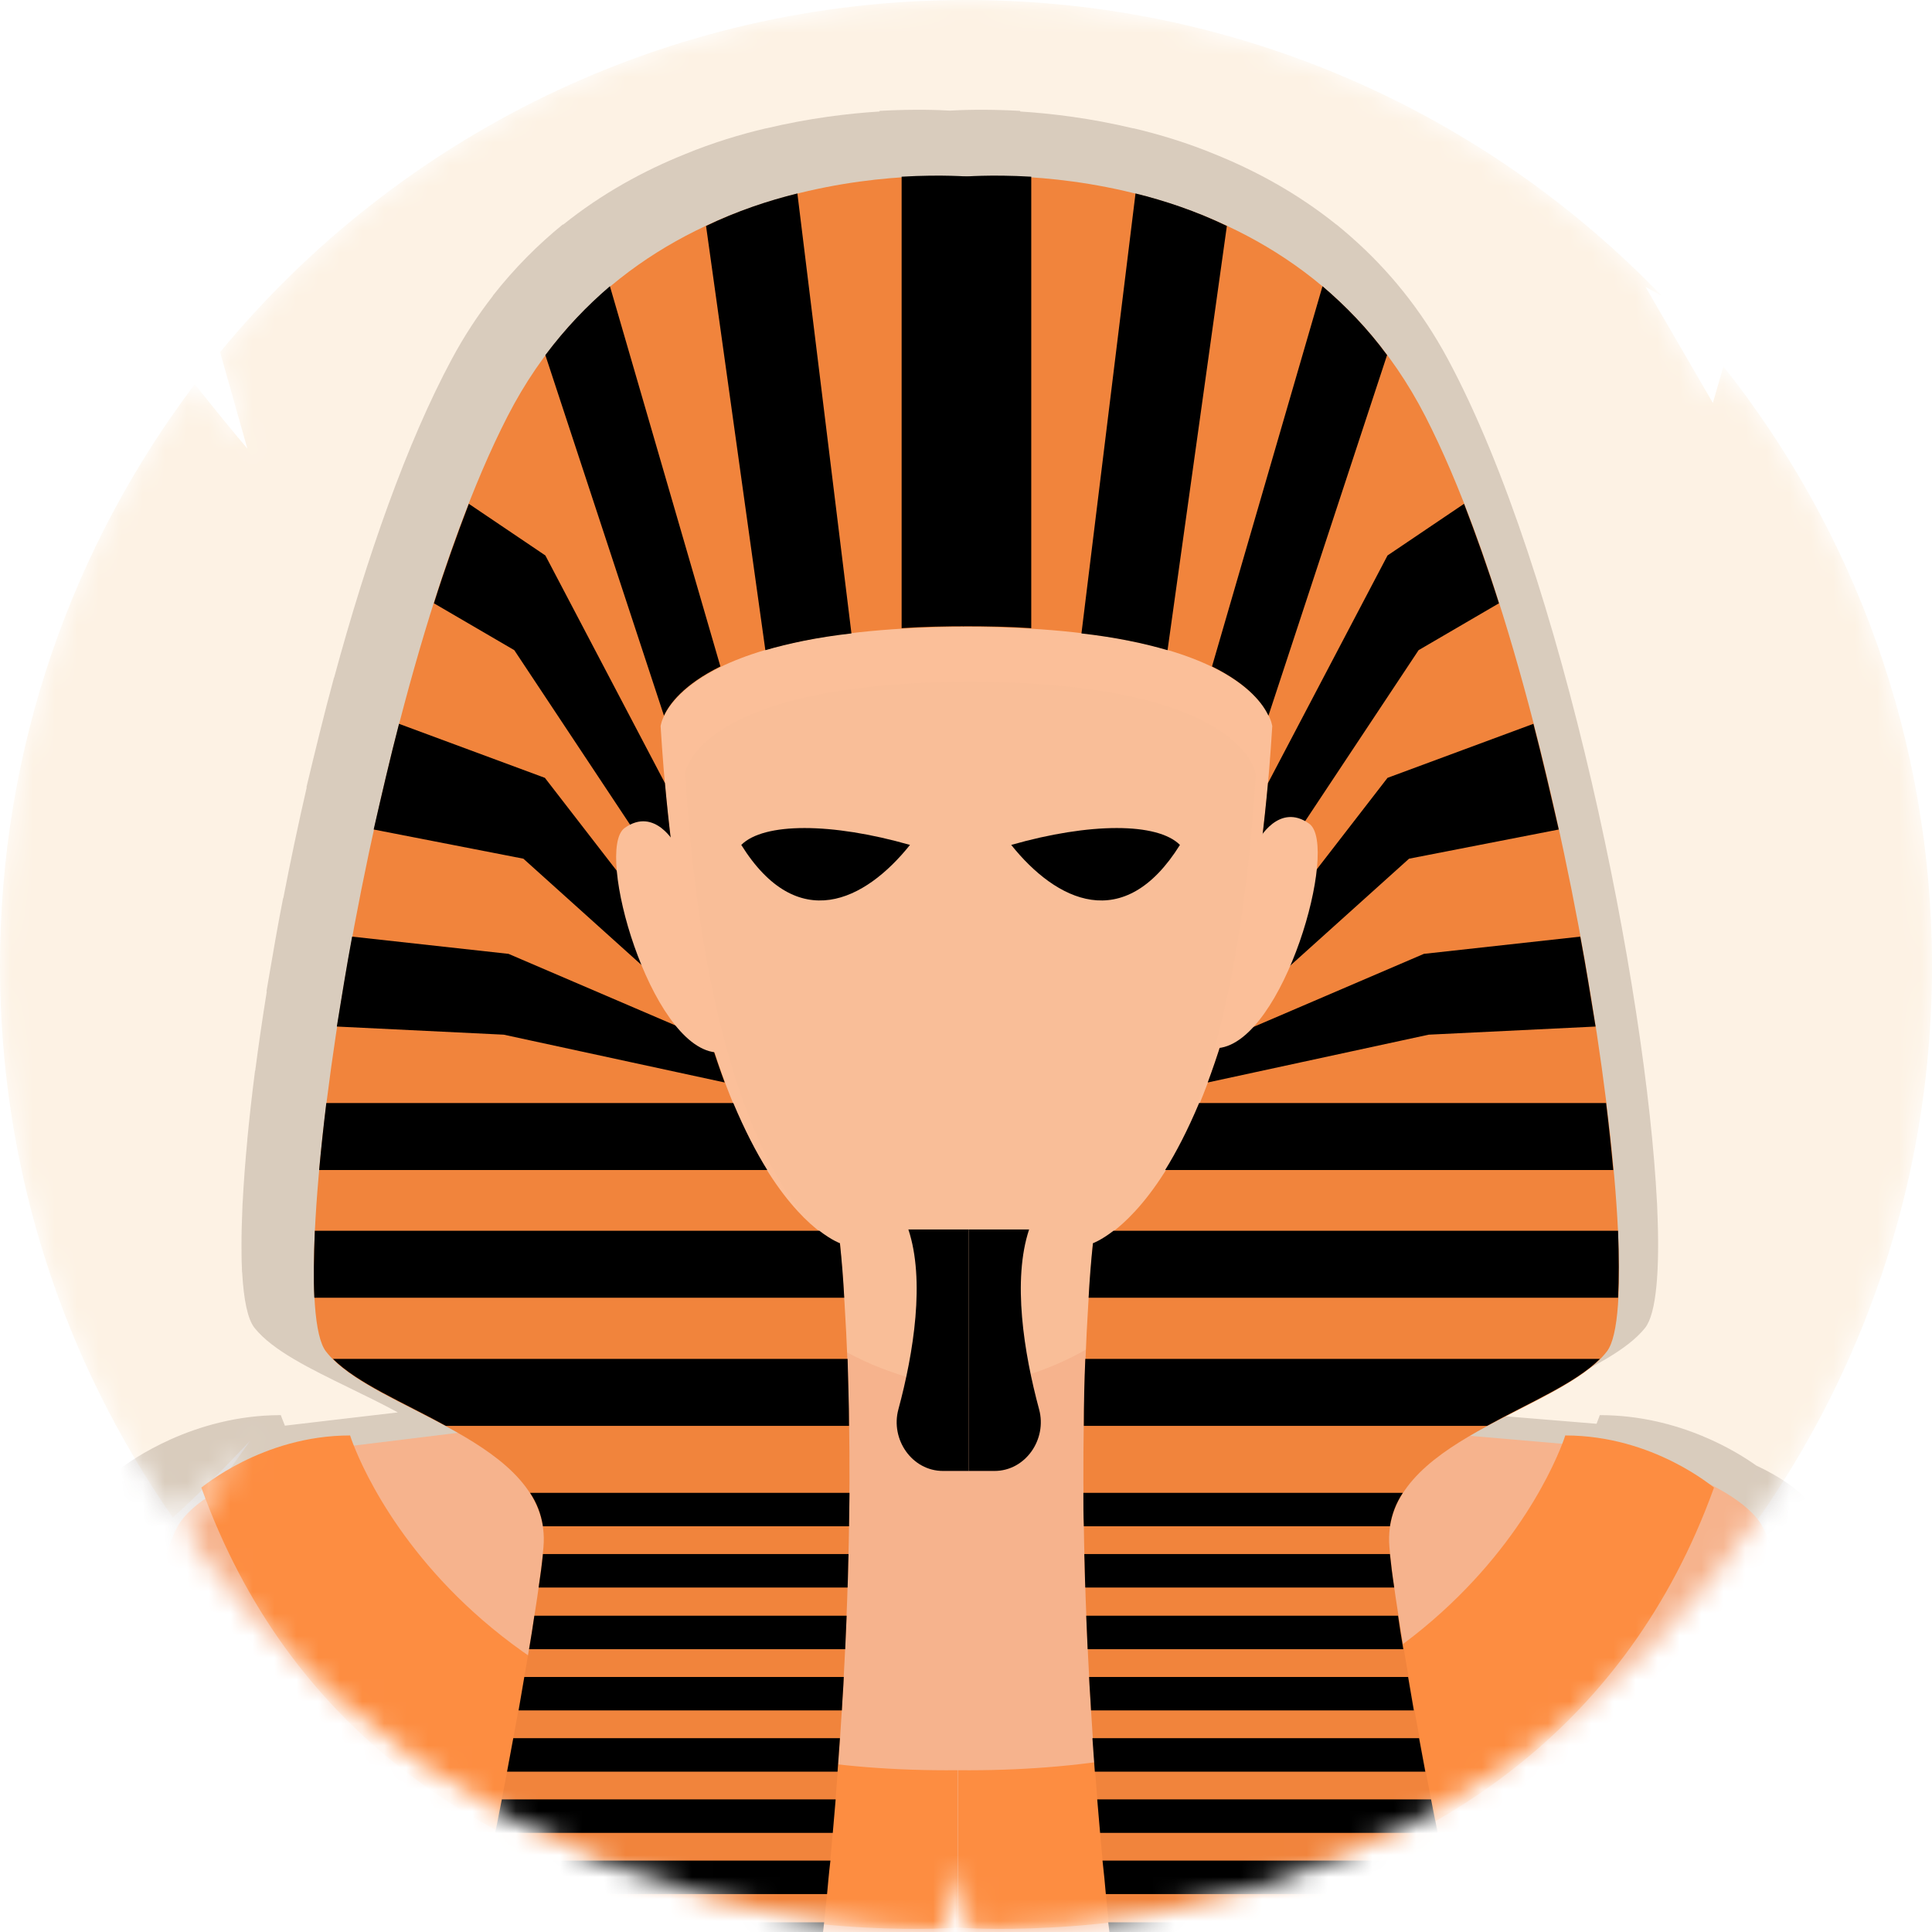 <svg xmlns="http://www.w3.org/2000/svg" width="88" height="88" fill="none" viewBox="0 0 88 88"><mask id="mask0_32_3884" width="88" height="88" x="0" y="0" maskUnits="userSpaceOnUse" style="mask-type:alpha"><path fill="#FDF3E7" fill-rule="evenodd" d="M44.19 88C68.403 87.897 88 68.237 88 44C88 33.682 84.448 24.193 78.501 16.69L78.018 18.352L74.95 13.067L75.685 13.471C67.682 5.166 56.444 0 44 0C30.319 0 18.095 6.244 10.025 16.039L11.267 20.435C10.677 19.738 9.788 18.66 8.874 17.498C3.304 24.869 0 34.049 0 44C0 53.339 2.91 61.999 7.872 69.122C8.933 68.18 10.448 66.629 11.393 65.625L8.386 69.844C16.195 80.587 28.747 87.66 42.966 87.988L43.867 85L44.19 88Z" clip-rule="evenodd"/></mask><g mask="url(#mask0_32_3884)"><path fill="#FDF2E4" fill-rule="evenodd" d="M44.19 88C68.403 87.897 88 68.237 88 44C88 33.682 84.448 24.193 78.501 16.69L78.018 18.352L74.95 13.067L75.685 13.471C67.682 5.166 56.444 0 44 0C30.319 0 18.095 6.244 10.025 16.039L11.267 20.435C10.677 19.738 9.788 18.66 8.874 17.498C3.304 24.869 0 34.049 0 44C0 53.339 2.91 61.999 7.872 69.122C8.933 68.18 10.448 66.629 11.393 65.625L8.386 69.844C16.195 80.587 28.747 87.66 42.966 87.988L43.867 85L44.19 88Z" clip-rule="evenodd"/><path fill="#4D3423" fill-opacity=".2" fill-rule="evenodd" d="M46.467 5.079V5.05C44.84 4.96 43.667 5.014 43.264 5.039C42.86 5.014 41.687 4.96 40.06 5.05V5.079C38.631 5.169 36.845 5.382 34.906 5.846L34.906 5.841C33.726 6.118 32.467 6.5 31.22 7.014C29.329 7.772 27.416 8.813 25.644 10.238L25.639 10.22C24.504 11.145 23.44 12.206 22.447 13.47L22.45 13.478C21.773 14.347 21.144 15.303 20.578 16.357C18.534 20.159 16.711 25.364 15.217 30.873L15.211 30.871C14.762 32.519 14.36 34.189 13.958 35.859L13.958 35.859L13.971 35.862C13.581 37.559 13.224 39.254 12.903 40.916L12.894 40.915C12.653 42.142 12.446 43.352 12.244 44.532L12.244 44.534C12.208 44.743 12.173 44.951 12.137 45.158L12.152 45.159C11.951 46.405 11.775 47.614 11.625 48.77H11.617C11.475 49.877 11.357 50.937 11.262 51.93H11.265C11.167 52.955 11.096 53.916 11.052 54.798H11.049L11.04 55.041C11.012 55.667 10.998 56.252 11 56.79C10.999 57.208 11.006 57.598 11.026 57.958H11.031C11.1 59.216 11.284 60.094 11.593 60.483C12.409 61.508 14.113 62.339 15.93 63.225C16.659 63.58 17.405 63.944 18.12 64.333L12.976 64.937C12.848 64.629 12.792 64.457 12.792 64.457C8.779 64.457 5.912 66.57 5.493 66.88L5.492 66.88L5.492 66.88C5.457 66.906 5.439 66.919 5.439 66.917C5.505 67.091 5.572 67.264 5.64 67.435C5.112 67.782 4.669 68.165 4.371 68.587C2.645 71.025 -0.122 88.066 -0.122 88.066H18.956L18.91 88.281L18.91 88.281L18.91 88.282L18.91 88.282C18.855 88.539 18.803 88.782 18.757 89.014H18.76C18.497 90.246 18.332 90.999 18.332 90.999L35.804 90.977C35.804 90.977 35.828 90.841 35.851 90.57C35.913 90.1 36.023 89.24 36.157 88.066H50.351C50.394 88.41 50.433 88.73 50.462 89.014H50.479C50.563 89.71 50.63 90.238 50.674 90.57C50.698 90.841 50.721 90.977 50.721 90.977L68.194 90.999C68.194 90.999 67.942 89.849 67.563 88.066H85.679C85.679 88.066 84.237 71.025 82.511 68.587C81.992 67.864 81.054 67.253 79.99 66.75C79.212 66.196 76.529 64.457 72.868 64.457C72.868 64.457 72.823 64.597 72.72 64.851L68.149 64.475C68.94 64.032 69.778 63.623 70.594 63.225L70.594 63.225L70.594 63.225L70.594 63.225L70.594 63.225L70.594 63.225L70.594 63.225L70.594 63.225L70.594 63.225L70.594 63.225L70.594 63.225L70.594 63.225L70.594 63.225L70.594 63.225L70.595 63.225L70.595 63.225L70.595 63.225L70.595 63.225L70.595 63.225L70.595 63.225C72.412 62.339 74.116 61.508 74.932 60.483C75.443 59.841 75.611 57.866 75.485 55.048L75.482 54.94L75.476 54.798H75.474C74.992 45.151 71.198 26.122 65.947 16.357C64.724 14.081 63.209 12.258 61.548 10.798C61.323 10.599 61.096 10.407 60.866 10.22L60.865 10.225C59.118 8.824 57.236 7.795 55.374 7.041C54.105 6.514 52.822 6.123 51.621 5.841L51.62 5.847C49.682 5.382 47.896 5.169 46.467 5.079Z" clip-rule="evenodd"/><path fill="#F6B38D" d="M80.181 69.368C78.569 67.016 72.557 65.883 72.557 65.883L54.106 64.293V51.745L44.173 57.736L34.24 51.745V63.617L15.811 65.883C15.811 65.883 9.777 67.016 8.187 69.368C6.597 71.721 4.048 88.168 4.048 88.168H83.1C83.1 88.168 81.771 71.721 80.181 69.368Z"/><path fill="#FD8D41" d="M15.946 65.383C15.946 65.383 20.738 80.849 43.611 80.631V87.798C43.611 87.798 17.188 89.998 9.171 67.757C9.171 67.779 11.938 65.383 15.946 65.383Z"/><path fill="#FD8D41" d="M71.296 65.383C71.296 65.383 66.504 80.849 43.631 80.631V87.798C43.631 87.798 70.055 89.998 78.071 67.757C78.071 67.779 75.326 65.383 71.296 65.383Z"/><path fill="#F6B38D" d="M43.911 60.372C43.911 60.372 50.643 59.98 53.649 54.359C53.67 54.316 53.692 54.251 53.736 54.207V51.745L43.803 57.736L33.891 51.767V53.967C33.956 54.098 34.022 54.251 34.109 54.381C37.115 59.98 43.846 60.394 43.846 60.394H43.911V60.372Z" opacity=".5"/><g filter="url(#filter0_d_32_3884)"><path fill="#F9BE98" d="M52.124 23.384C44.347 21.99 43.911 25.083 43.911 25.083C43.89 25.105 43.89 25.41 43.89 25.911C43.89 25.41 43.868 25.105 43.868 25.083C43.868 25.083 43.432 21.99 35.677 23.384C27.922 24.778 30.057 36.389 30.057 36.389C30.057 36.389 31.125 47.194 34.131 52.792C37.137 58.39 43.868 58.804 43.868 58.804H43.933C43.933 58.804 50.664 58.412 53.671 52.792C56.677 47.194 57.744 36.389 57.744 36.389C57.744 36.389 59.879 24.778 52.124 23.384Z"/></g><path fill="#000" d="M40.92 64.195C41.618 61.617 42.141 58.298 41.375 56H44.125V67H42.954C41.539 67 40.551 65.561 40.92 64.195Z"/><path fill="#000" d="M47.33 64.195C46.632 61.617 46.109 58.298 46.875 56H44.125V67H45.296C46.711 67 47.699 65.561 47.33 64.195Z"/><path fill="#000" d="M46.06 38.485C48.109 41.047 51.184 42.584 53.745 38.485C52.721 37.46 49.647 37.46 46.06 38.485Z"/><path fill="#000" d="M41.449 38.485C39.4 41.047 36.326 42.584 33.764 38.485C34.789 37.46 37.863 37.46 41.449 38.485Z"/><path fill="#FBBF99" d="M44.195 31.052C56.764 31.096 57.2 35.278 57.2 35.278C56.502 46.649 54.106 52.225 52.189 54.905C52.734 54.295 53.257 53.62 53.671 52.814C56.677 47.215 57.744 36.411 57.744 36.411C57.744 36.411 59.879 24.8 52.124 23.406C44.347 21.99 43.911 25.083 43.911 25.083C43.89 25.105 43.89 25.41 43.89 25.911C43.89 25.41 43.868 25.105 43.868 25.083C43.868 25.083 43.432 21.99 35.677 23.384C27.922 24.778 30.057 36.389 30.057 36.389C30.057 36.389 31.125 47.194 34.131 52.792C35.329 55.014 37.115 56.43 38.836 57.301V57.279C38.836 57.279 32.432 55.166 31.212 35.256C31.168 35.278 31.604 31.096 44.195 31.052Z"/><path fill="#F1843C" d="M37.148 90.978C37.148 90.978 37.169 90.847 37.191 90.585C37.54 87.797 39.566 70.784 38.259 56.647C38.259 56.647 31.397 54.381 30.09 33.077C30.09 33.077 30.547 28.568 44.14 28.546V8.07C44.14 8.07 29.436 6.654 23.119 18.961C16.802 31.269 12.772 58.825 14.841 61.548C16.911 64.271 25.189 65.578 24.753 70.479C24.317 75.381 21.05 90.999 21.05 90.999"/><path fill="#000" d="M44.162 8.048C44.162 8.048 42.942 7.939 41.068 8.048V28.612C42.027 28.547 43.051 28.525 44.162 28.525V8.048Z"/><path fill="#000" d="M36.32 8.812C34.992 9.138 33.554 9.618 32.16 10.293L34.861 29.615C35.906 29.31 37.213 29.027 38.782 28.852L36.32 8.812Z"/><path fill="#000" d="M24.84 16.174L30.243 32.599C30.482 32.076 31.136 31.183 32.813 30.355L27.781 13.037C26.735 13.931 25.755 14.954 24.84 16.174Z"/><path fill="#000" d="M21.355 22.948C20.811 24.364 20.266 25.889 19.765 27.479L23.425 29.614L30.94 40.941C30.679 39.351 30.461 37.587 30.287 35.67L24.841 25.301L21.355 22.948Z"/><path fill="#000" d="M18.175 32.969C17.761 34.559 17.391 36.171 17.02 37.783L23.839 39.112L32.117 46.562C31.899 45.799 31.703 44.95 31.506 44.078L24.819 35.43L18.175 32.969Z"/><path fill="#000" d="M16.039 42.662C15.778 44.056 15.56 45.429 15.342 46.758L22.945 47.128L33.009 49.306C32.791 48.718 32.573 48.087 32.355 47.389L23.163 43.447L16.039 42.662Z"/><path fill="#000" d="M14.863 50.243C14.733 51.311 14.624 52.335 14.537 53.293H34.948C34.447 52.487 33.924 51.485 33.401 50.243H14.863Z"/><path fill="#000" d="M14.318 59.11H38.454C38.411 58.282 38.345 57.455 38.258 56.627C38.258 56.627 37.888 56.496 37.322 56.06H14.34C14.296 57.237 14.275 58.261 14.318 59.11Z"/><path fill="#000" d="M38.607 61.896H15.168C16.279 63.007 18.37 63.879 20.309 64.946H38.672C38.672 63.922 38.629 62.92 38.607 61.896Z"/><path fill="#000" d="M38.694 67.996H24.143C24.448 68.453 24.644 68.954 24.731 69.52H38.673C38.673 69.019 38.694 68.496 38.694 67.996Z"/><path fill="#000" d="M38.606 72.309C38.628 71.808 38.628 71.307 38.65 70.784H24.73C24.687 71.22 24.621 71.743 24.534 72.309H38.606Z"/><path fill="#000" d="M38.498 75.12C38.52 74.619 38.542 74.118 38.563 73.595H24.339C24.273 74.075 24.186 74.597 24.099 75.12H38.498Z"/><path fill="#000" d="M38.346 77.908C38.368 77.407 38.412 76.906 38.433 76.383H23.882C23.795 76.884 23.708 77.385 23.621 77.908H38.346Z"/><path fill="#000" d="M38.149 80.697C38.192 80.196 38.214 79.695 38.258 79.172H23.379C23.292 79.673 23.183 80.196 23.096 80.697H38.149Z"/><path fill="#000" d="M37.932 83.484C37.976 82.983 38.02 82.482 38.063 81.959H22.858C22.749 82.482 22.662 82.983 22.553 83.484H37.932Z"/><path fill="#000" d="M37.671 86.273C37.715 85.793 37.758 85.292 37.824 84.748H22.314C22.205 85.271 22.118 85.793 22.009 86.273H37.671Z"/><path fill="#000" d="M37.365 89.084C37.409 88.648 37.474 88.125 37.539 87.559H21.746C21.637 88.125 21.529 88.626 21.441 89.084H37.365Z"/><path fill="#F1843C" d="M50.892 90.978C50.892 90.978 50.87 90.847 50.848 90.585C50.5 87.797 48.474 70.784 49.781 56.647C49.781 56.647 56.643 54.381 57.95 33.077C57.95 33.077 57.492 28.568 43.899 28.546V8.07C43.899 8.07 58.603 6.654 64.921 18.961C71.238 31.269 75.268 58.825 73.198 61.548C71.129 64.271 62.851 65.578 63.287 70.479C63.722 75.381 66.99 90.999 66.99 90.999"/><path fill="#000" d="M43.878 8.048C43.878 8.048 45.098 7.939 46.972 8.048V28.612C46.013 28.547 44.989 28.525 43.878 28.525V8.048Z"/><path fill="#000" d="M51.721 8.812C53.05 9.138 54.487 9.618 55.882 10.293L53.18 29.615C52.135 29.31 50.828 29.027 49.259 28.852L51.721 8.812Z"/><path fill="#000" d="M63.179 16.174L57.776 32.599C57.537 32.076 56.883 31.183 55.206 30.355L60.238 13.037C61.284 13.931 62.286 14.954 63.179 16.174Z"/><path fill="#000" d="M66.685 22.948C67.229 24.364 67.774 25.889 68.275 27.479L64.615 29.614L57.1 40.941C57.361 39.351 57.579 37.587 57.754 35.67L63.2 25.301L66.685 22.948Z"/><path fill="#000" d="M69.844 32.969C70.258 34.559 70.628 36.171 70.998 37.783L64.18 39.112L55.902 46.562C56.12 45.799 56.316 44.95 56.512 44.078L63.2 35.43L69.844 32.969Z"/><path fill="#000" d="M71.979 42.662C72.24 44.056 72.458 45.429 72.676 46.758L65.074 47.128L55.01 49.306C55.228 48.718 55.445 48.087 55.663 47.389L64.856 43.447L71.979 42.662Z"/><path fill="#000" d="M73.155 50.243C73.286 51.311 73.395 52.335 73.482 53.293H53.071C53.572 52.487 54.095 51.485 54.617 50.243H73.155Z"/><path fill="#000" d="M73.7 59.11H49.585C49.629 58.282 49.694 57.455 49.782 56.627C49.782 56.627 50.152 56.496 50.718 56.06H73.7C73.743 57.237 73.743 58.261 73.7 59.11Z"/><path fill="#000" d="M49.434 61.896H72.873C71.762 63.007 69.67 63.879 67.732 64.946H49.368C49.368 63.922 49.39 62.92 49.434 61.896Z"/><path fill="#000" d="M49.346 67.996H63.898C63.593 68.453 63.397 68.954 63.309 69.52H49.368C49.346 69.019 49.346 68.496 49.346 67.996Z"/><path fill="#000" d="M49.433 72.309C49.411 71.808 49.411 71.307 49.389 70.784H63.309C63.352 71.22 63.418 71.743 63.505 72.309H49.433Z"/><path fill="#000" d="M49.541 75.12C49.52 74.619 49.498 74.118 49.476 73.595H63.679C63.744 74.075 63.831 74.597 63.919 75.12H49.541Z"/><path fill="#000" d="M49.695 77.908C49.673 77.407 49.629 76.906 49.607 76.383H64.137C64.224 76.884 64.311 77.385 64.398 77.908H49.695Z"/><path fill="#000" d="M49.868 80.697C49.825 80.196 49.803 79.695 49.759 79.172H64.637C64.725 79.673 64.834 80.196 64.921 80.697H49.868Z"/><path fill="#000" d="M50.108 83.484C50.065 82.983 50.021 82.482 49.977 81.959H65.182C65.291 82.482 65.379 82.983 65.487 83.484H50.108Z"/><path fill="#000" d="M50.37 86.273C50.327 85.793 50.283 85.292 50.218 84.748H65.728C65.837 85.271 65.924 85.793 66.033 86.273H50.37Z"/><path fill="#000" d="M50.653 89.084C50.61 88.648 50.544 88.125 50.479 87.559H66.272C66.381 88.125 66.49 88.626 66.577 89.084H50.653Z"/><path fill="#FBBF99" d="M30.776 38.479C30.776 38.479 29.84 36.715 28.446 37.717C27.073 38.741 29.622 47.628 32.584 47.933L30.776 38.479Z"/><path fill="#FBBF99" d="M57.309 38.284C57.309 38.284 58.245 36.52 59.639 37.522C61.012 38.545 58.463 47.433 55.501 47.738L57.309 38.284Z"/></g><defs><filter id="filter0_d_32_3884" width="37.061" height="44.617" x="25.37" y="23.023" color-interpolation-filters="sRGB" filterUnits="userSpaceOnUse"><feFlood flood-opacity="0" result="BackgroundImageFix"/><feColorMatrix in="SourceAlpha" result="hardAlpha" type="matrix" values="0 0 0 0 0 0 0 0 0 0 0 0 0 0 0 0 0 0 127 0"/><feOffset dy="4.418"/><feGaussianBlur stdDeviation="2.209"/><feComposite in2="hardAlpha" operator="out"/><feColorMatrix type="matrix" values="0 0 0 0 0.546 0 0 0 0 0.227 0 0 0 0 0.045 0 0 0 0.16 0"/><feBlend in2="BackgroundImageFix" mode="normal" result="effect1_dropShadow_32_3884"/><feBlend in="SourceGraphic" in2="effect1_dropShadow_32_3884" mode="normal" result="shape"/></filter></defs></svg>